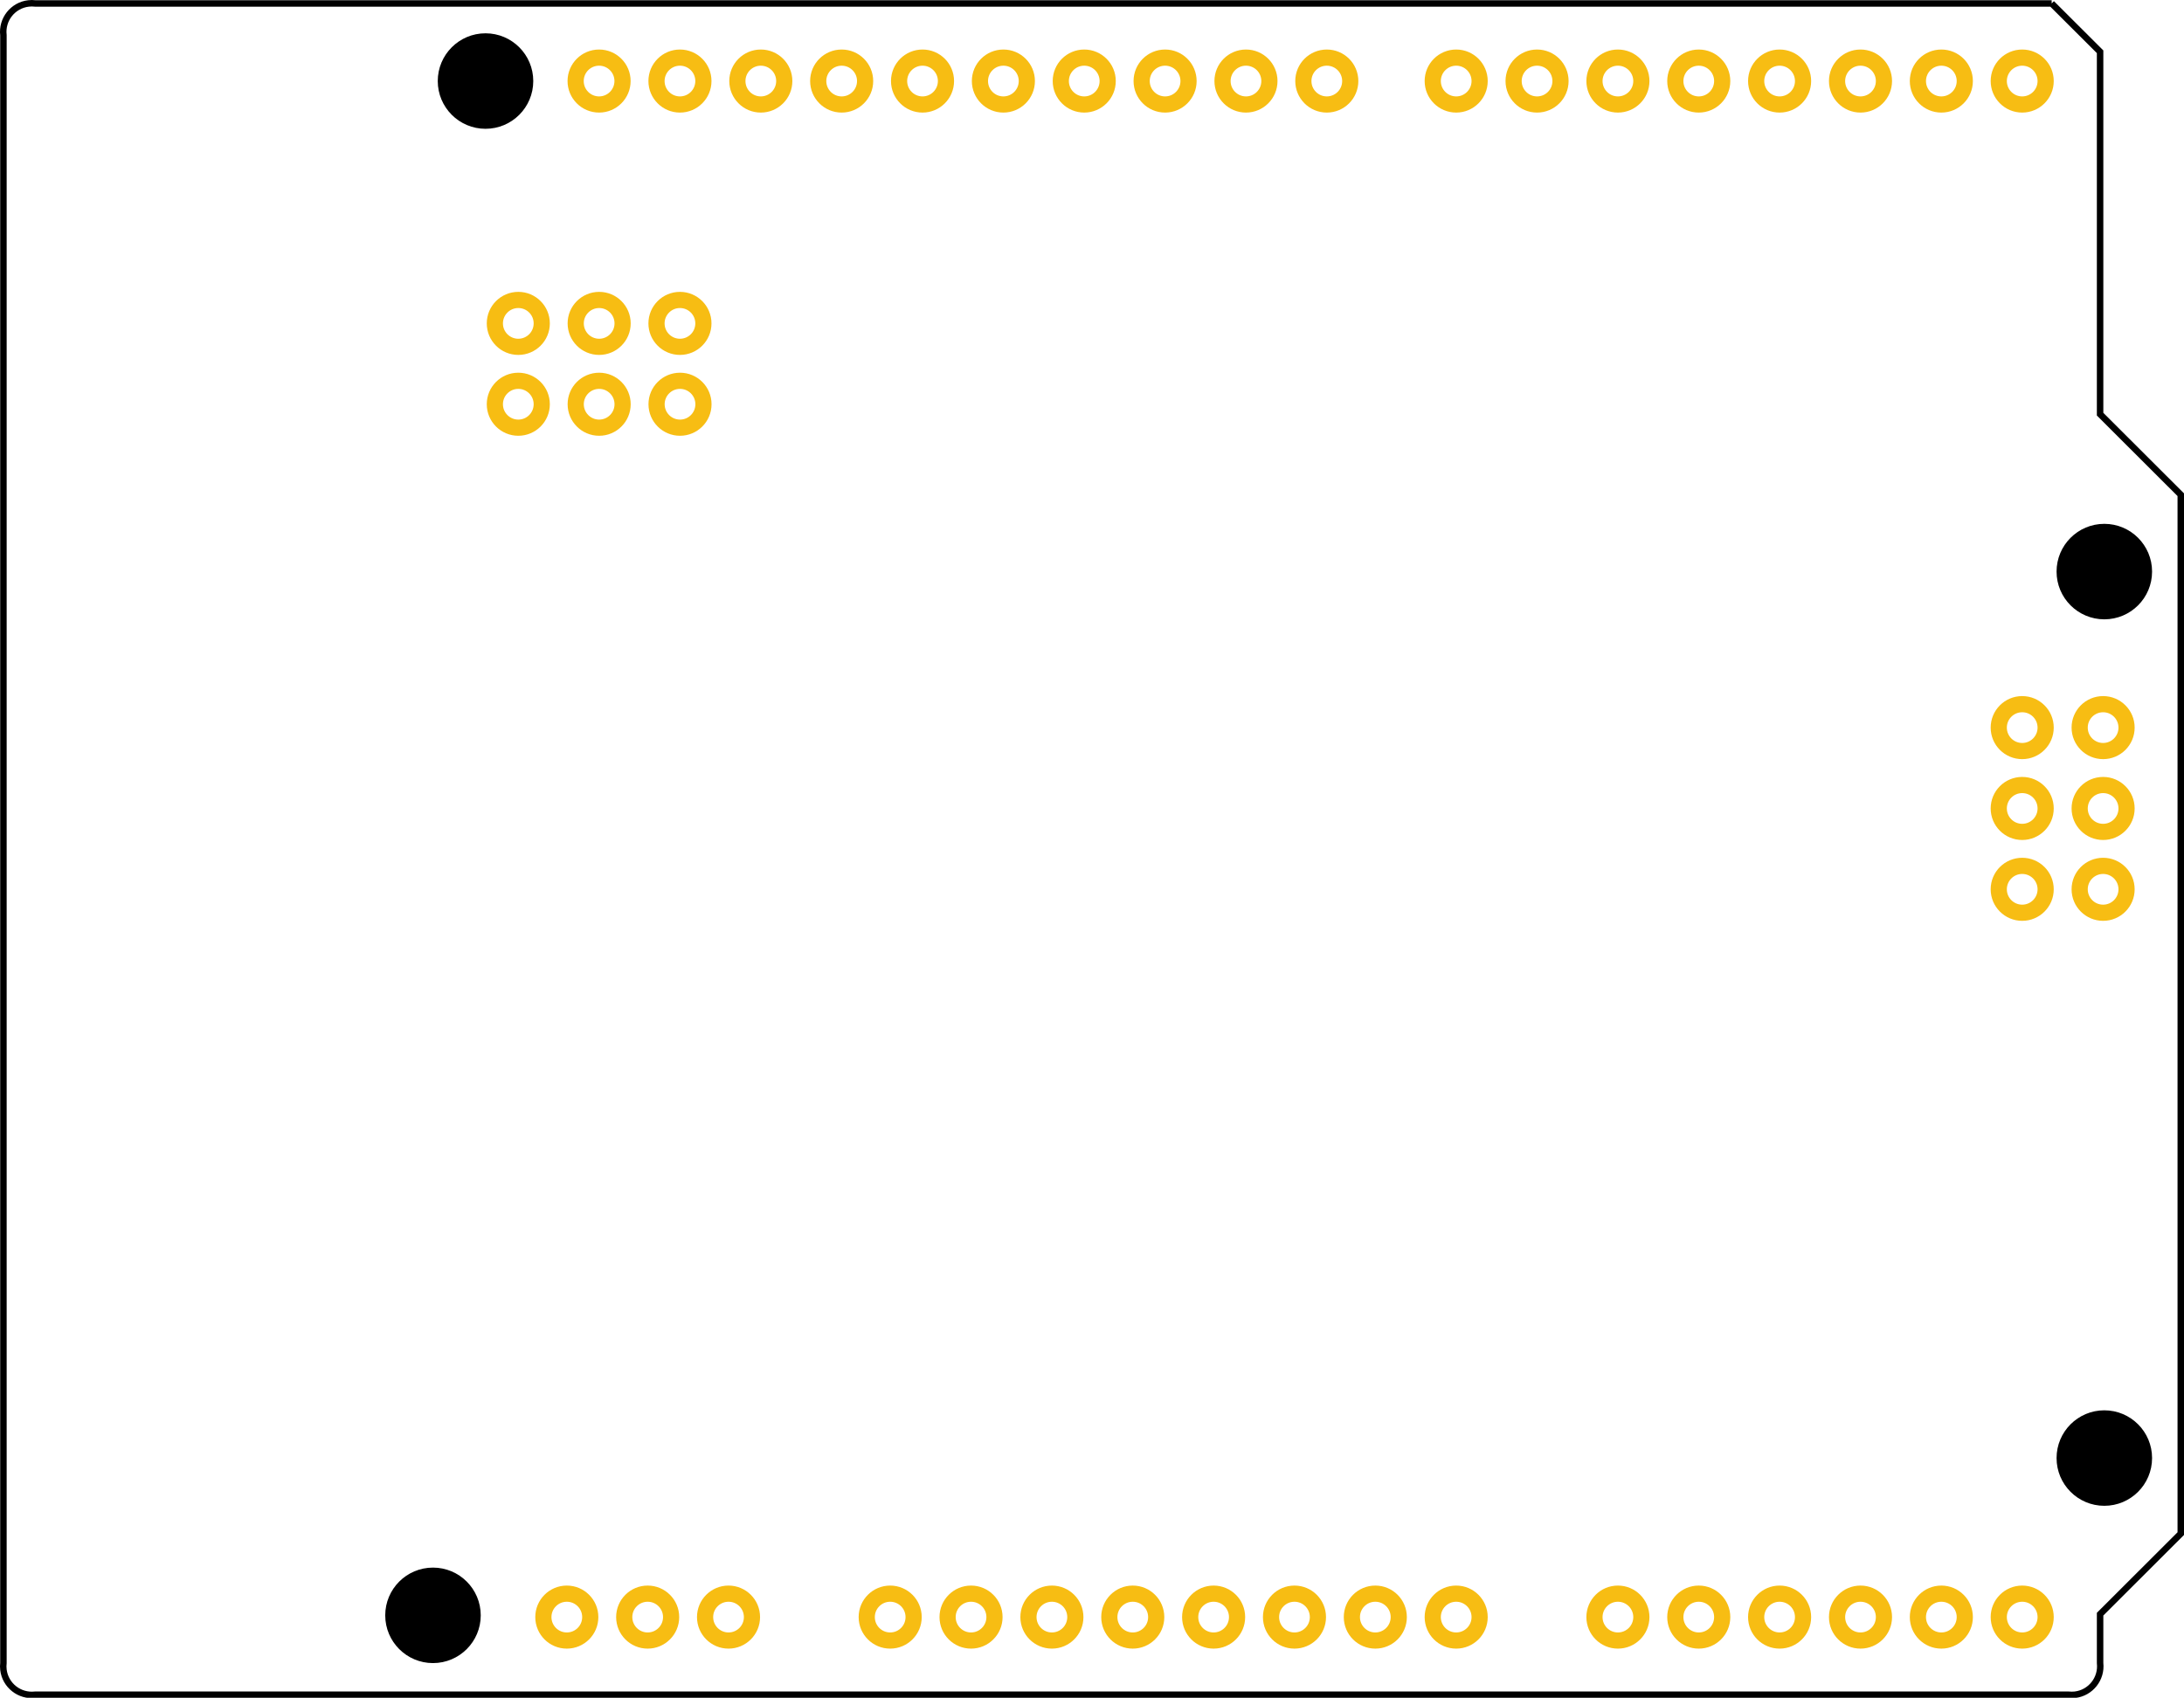<?xml version='1.0' encoding='UTF-8' standalone='no'?>
<!-- Generator: Adobe Illustrator 16.0.0, SVG Export Plug-In . SVG Version: 6.00 Build 0)  -->
  <svg
  xmlns="http://www.w3.org/2000/svg"
  xmlns:svg="http://www.w3.org/2000/svg"
  id="_x30_"
  gorn="0"
  height="2.1in"
  viewBox="0 0 2701.032 2100"
  width="2.701in"
  version="1.2"
  x="0px"
  y="0px"
  xml:space="preserve">
  <defs
    id="defs57"
  />
  <desc
    id="desc1">
    <referenceFile>arduino-UNO-R4-wifi_1_pcb.svg</referenceFile>
  </desc>
  <g
    id="silkscreen">
    <circle
      cy="707.004"
      stroke-opacity="0.6"
      stroke-width="3.472"
      cx="2602.489"
      r="59.056"
      fill="#000000"
      stroke="none"
      id="circle1"
    />
    <circle
      cy="1803.517"
      stroke-opacity="0.6"
      stroke-width="3.472"
      cx="2602.489"
      r="59.056"
      fill="#000000"
      stroke="none"
      id="circle2"
    />
    <circle
      cy="100.24"
      stroke-opacity="0.6"
      stroke-width="3.472"
      cx="600.448"
      r="59.056"
      fill="#000000"
      stroke="none"
      id="circle3"
    />
    <circle
      cy="1998.072"
      stroke-opacity="0.6"
      stroke-width="3.472"
      cx="535.49"
      r="59.056"
      fill="#000000"
      stroke="none"
      id="circle4"
    />
    <path
      id="_x30_.1.0"
      stroke-width="8"
      d="m 2537.364,4.24 59.903,59.778 v 448.278 l 99.764,99.611 v 1285.083 l -99.764,99.611 v 60.431 c 2.208,19.389 -11.681,36.944 -30.986,39.222 -2.611,0.292 -5.5,0.292 -8.264,0 h -2514.513 c -19.403,2.278 -36.986,-11.611 -39.264,-30.958 -0.319,-2.736 -0.319,-5.5 0,-8.278 v -2013.555 c -2.264,-19.403 11.639,-36.972 31.042,-39.222 2.722,-0.319 5.5,-0.319 8.222,0 h 2493.86"
      gorn="0.0.1.4"
      fill="none"
      stroke="#000000"
    />
  </g>
  <g
    id="copper1">
    <g
      id="copper0">
      <circle
        cy="2000.239"
        id="connector0pin"
        stroke-width="20"
        gorn="0.0.2.0.24"
        cx="701"
        r="29"
        fill="none"
        stroke="#f7bd13"
      />
      <circle
        cy="2000.239"
        id="connector1pin"
        stroke-width="20"
        gorn="0.0.2.0.24"
        cx="801"
        r="29"
        fill="none"
        stroke="#f7bd13"
      />
      <circle
        cy="2000.239"
        id="connector2pin"
        stroke-width="20"
        gorn="0.0.2.0.24"
        cx="901"
        r="29"
        fill="none"
        stroke="#f7bd13"
      />
      <circle
        cy="2000.239"
        id="connector3pin"
        stroke-width="20"
        gorn="0.0.2.0.24"
        cx="1100.92"
        r="29"
        fill="none"
        stroke="#f7bd13"
      />
      <circle
        cy="2000.239"
        id="connector4pin"
        stroke-width="20"
        gorn="0.0.2.0.23"
        cx="1200.92"
        r="29"
        fill="none"
        stroke="#f7bd13"
      />
      <circle
        cy="2000.239"
        id="connector5pin"
        stroke-width="20"
        gorn="0.0.2.0.25"
        cx="1300.92"
        r="29"
        fill="none"
        stroke="#f7bd13"
      />
      <circle
        cy="2000.239"
        id="connector6pin"
        stroke-width="20"
        gorn="0.0.2.0.26"
        cx="1400.934"
        r="29"
        fill="none"
        stroke="#f7bd13"
      />
      <circle
        cy="2000.239"
        id="connector7pin"
        stroke-width="20"
        gorn="0.0.2.0.27"
        cx="1500.934"
        r="29"
        fill="none"
        stroke="#f7bd13"
      />
      <circle
        cy="2000.239"
        id="connector8pin"
        stroke-width="20"
        gorn="0.0.2.0.28"
        cx="1600.92"
        r="29"
        fill="none"
        stroke="#f7bd13"
      />
      <circle
        cy="2000.239"
        id="connector9pin"
        stroke-width="20"
        gorn="0.0.2.0.29"
        cx="1700.906"
        r="29"
        fill="none"
        stroke="#f7bd13"
      />
      <circle
        cy="2000.239"
        id="connector10pin"
        stroke-width="20"
        gorn="0.0.2.0.30"
        cx="1800.92"
        r="29"
        fill="none"
        stroke="#f7bd13"
      />
      <circle
        cy="2000.239"
        id="connector11pin"
        stroke-width="20"
        gorn="0.0.2.0.31"
        cx="2000.934"
        r="29"
        fill="none"
        stroke="#f7bd13"
      />
      <circle
        cy="2000.239"
        id="connector12pin"
        stroke-width="20"
        gorn="0.0.2.0.0"
        cx="2100.92"
        r="29"
        fill="none"
        stroke="#f7bd13"
      />
      <circle
        cy="2000.239"
        id="connector13pin"
        stroke-width="20"
        gorn="0.0.2.0.1"
        cx="2200.906"
        r="29"
        fill="none"
        stroke="#f7bd13"
      />
      <circle
        cy="2000.239"
        id="connector14pin"
        stroke-width="20"
        gorn="0.0.2.0.2"
        cx="2300.948"
        r="29"
        fill="none"
        stroke="#f7bd13"
      />
      <circle
        cy="2000.239"
        id="connector15pin"
        stroke-width="20"
        gorn="0.0.2.0.3"
        cx="2400.934"
        r="29"
        fill="none"
        stroke="#f7bd13"
      />
      <circle
        cy="2000.239"
        id="connector16pin"
        stroke-width="20"
        gorn="0.0.2.0.4"
        cx="2500.934"
        r="29"
        fill="none"
        stroke="#f7bd13"
      />
      <circle
        cy="1100"
        id="connector21pin"
        stroke-width="20"
        gorn="0.0.2.0.15"
        cx="2500.934"
        r="29"
        fill="none"
        stroke="#f7bd13"
      />
      <circle
        cy="1000"
        id="connector22pin"
        stroke-width="20"
        gorn="0.0.2.0.15"
        cx="2500.934"
        r="29"
        fill="none"
        stroke="#f7bd13"
      />
      <circle
        cy="900"
        id="connector23pin"
        stroke-width="20"
        gorn="0.0.2.0.15"
        cx="2500.934"
        r="29"
        fill="none"
        stroke="#f7bd13"
      />
      <circle
        cy="1100"
        id="connector24pin"
        stroke-width="20"
        gorn="0.0.2.0.15"
        cx="2601"
        r="29"
        fill="none"
        stroke="#f7bd13"
      />
      <circle
        cy="1000"
        id="connector25pin"
        stroke-width="20"
        gorn="0.0.2.0.15"
        cx="2601"
        r="29"
        fill="none"
        stroke="#f7bd13"
      />
      <circle
        cy="900"
        id="connector26pin"
        stroke-width="20"
        gorn="0.0.2.0.15"
        cx="2601"
        r="29"
        fill="none"
        stroke="#f7bd13"
      />
      <circle
        cy="500"
        id="connector27pin"
        stroke-width="20"
        gorn="0.0.2.0.13"
        cx="841"
        r="29"
        fill="none"
        stroke="#f7bd13"
      />
      <circle
        cy="500"
        id="connector28pin"
        stroke-width="20"
        gorn="0.0.2.0.13"
        cx="741"
        r="29"
        fill="none"
        stroke="#f7bd13"
      />
      <circle
        cy="500"
        id="connector29pin"
        stroke-width="20"
        gorn="0.0.2.0.13"
        cx="641"
        r="29"
        fill="none"
        stroke="#f7bd13"
      />
      <circle
        cy="400"
        id="connector30pin"
        stroke-width="20"
        gorn="0.0.2.0.13"
        cx="840.92"
        r="29"
        fill="none"
        stroke="#f7bd13"
      />
      <circle
        cy="400"
        id="connector31pin"
        stroke-width="20"
        gorn="0.0.2.0.13"
        cx="741"
        r="29"
        fill="none"
        stroke="#f7bd13"
      />
      <circle
        cy="400"
        id="connector32pin"
        stroke-width="20"
        gorn="0.0.2.0.13"
        cx="641"
        r="29"
        fill="none"
        stroke="#f7bd13"
      />
      <circle
        cy="100.24"
        id="connector33pin"
        stroke-width="20"
        gorn="0.0.2.0.15"
        cx="2500.934"
        r="29"
        fill="none"
        stroke="#f7bd13"
      />
      <circle
        cy="100.24"
        id="connector34pin"
        stroke-width="20"
        gorn="0.0.2.0.16"
        cx="2400.934"
        r="29"
        fill="none"
        stroke="#f7bd13"
      />
      <circle
        cy="100.24"
        id="connector35pin"
        stroke-width="20"
        gorn="0.0.2.0.17"
        cx="2300.948"
        r="29"
        fill="none"
        stroke="#f7bd13"
      />
      <circle
        cy="100.24"
        id="connector36pin"
        stroke-width="20"
        gorn="0.0.2.0.18"
        cx="2200.906"
        r="29"
        fill="none"
        stroke="#f7bd13"
      />
      <circle
        cy="100.24"
        id="connector37pin"
        stroke-width="20"
        gorn="0.0.2.0.19"
        cx="2100.92"
        r="29"
        fill="none"
        stroke="#f7bd13"
      />
      <circle
        cy="100.24"
        id="connector38pin"
        stroke-width="20"
        gorn="0.0.2.0.20"
        cx="2000.934"
        r="29"
        fill="none"
        stroke="#f7bd13"
      />
      <circle
        cy="100.24"
        id="connector39pin"
        stroke-width="20"
        gorn="0.0.2.0.21"
        cx="1900.934"
        r="29"
        fill="none"
        stroke="#f7bd13"
      />
      <circle
        cy="100.24"
        id="connector40pin"
        stroke-width="20"
        gorn="0.0.2.0.22"
        cx="1800.92"
        r="29"
        fill="none"
        stroke="#f7bd13"
      />
      <circle
        cy="100.24"
        id="connector41pin"
        stroke-width="20"
        gorn="0.0.2.0.5"
        cx="1640.906"
        r="29"
        fill="none"
        stroke="#f7bd13"
      />
      <circle
        cy="100.24"
        id="connector42pin"
        stroke-width="20"
        gorn="0.0.2.0.6"
        cx="1540.934"
        r="29"
        fill="none"
        stroke="#f7bd13"
      />
      <circle
        cy="100.24"
        id="connector43pin"
        stroke-width="20"
        gorn="0.0.2.0.7"
        cx="1440.92"
        r="29"
        fill="none"
        stroke="#f7bd13"
      />
      <circle
        cy="100.24"
        id="connector44pin"
        stroke-width="20"
        gorn="0.0.2.0.8"
        cx="1340.92"
        r="29"
        fill="none"
        stroke="#f7bd13"
      />
      <circle
        cy="100.24"
        id="connector45pin"
        stroke-width="20"
        gorn="0.0.2.0.9"
        cx="1240.92"
        r="29"
        fill="none"
        stroke="#f7bd13"
      />
      <circle
        cy="100.24"
        id="connector46pin"
        stroke-width="20"
        gorn="0.0.2.0.10"
        cx="1140.92"
        r="29"
        fill="none"
        stroke="#f7bd13"
      />
      <circle
        cy="100.24"
        id="connector47pin"
        stroke-width="20"
        gorn="0.0.2.0.11"
        cx="1040.92"
        r="29"
        fill="none"
        stroke="#f7bd13"
      />
      <circle
        cy="100.24"
        id="connector48pin"
        stroke-width="20"
        gorn="0.0.2.0.12"
        cx="940.934"
        r="29"
        fill="none"
        stroke="#f7bd13"
      />
      <circle
        cy="100.24"
        id="connector49pin"
        stroke-width="20"
        gorn="0.0.2.0.13"
        cx="840.92"
        r="29"
        fill="none"
        stroke="#f7bd13"
      />
      <circle
        cy="100.24"
        id="connector50pin"
        stroke-width="20"
        gorn="0.0.2.0.14"
        cx="740.907"
        r="29"
        fill="none"
        stroke="#f7bd13"
      />
    </g>
  </g>
</svg>
